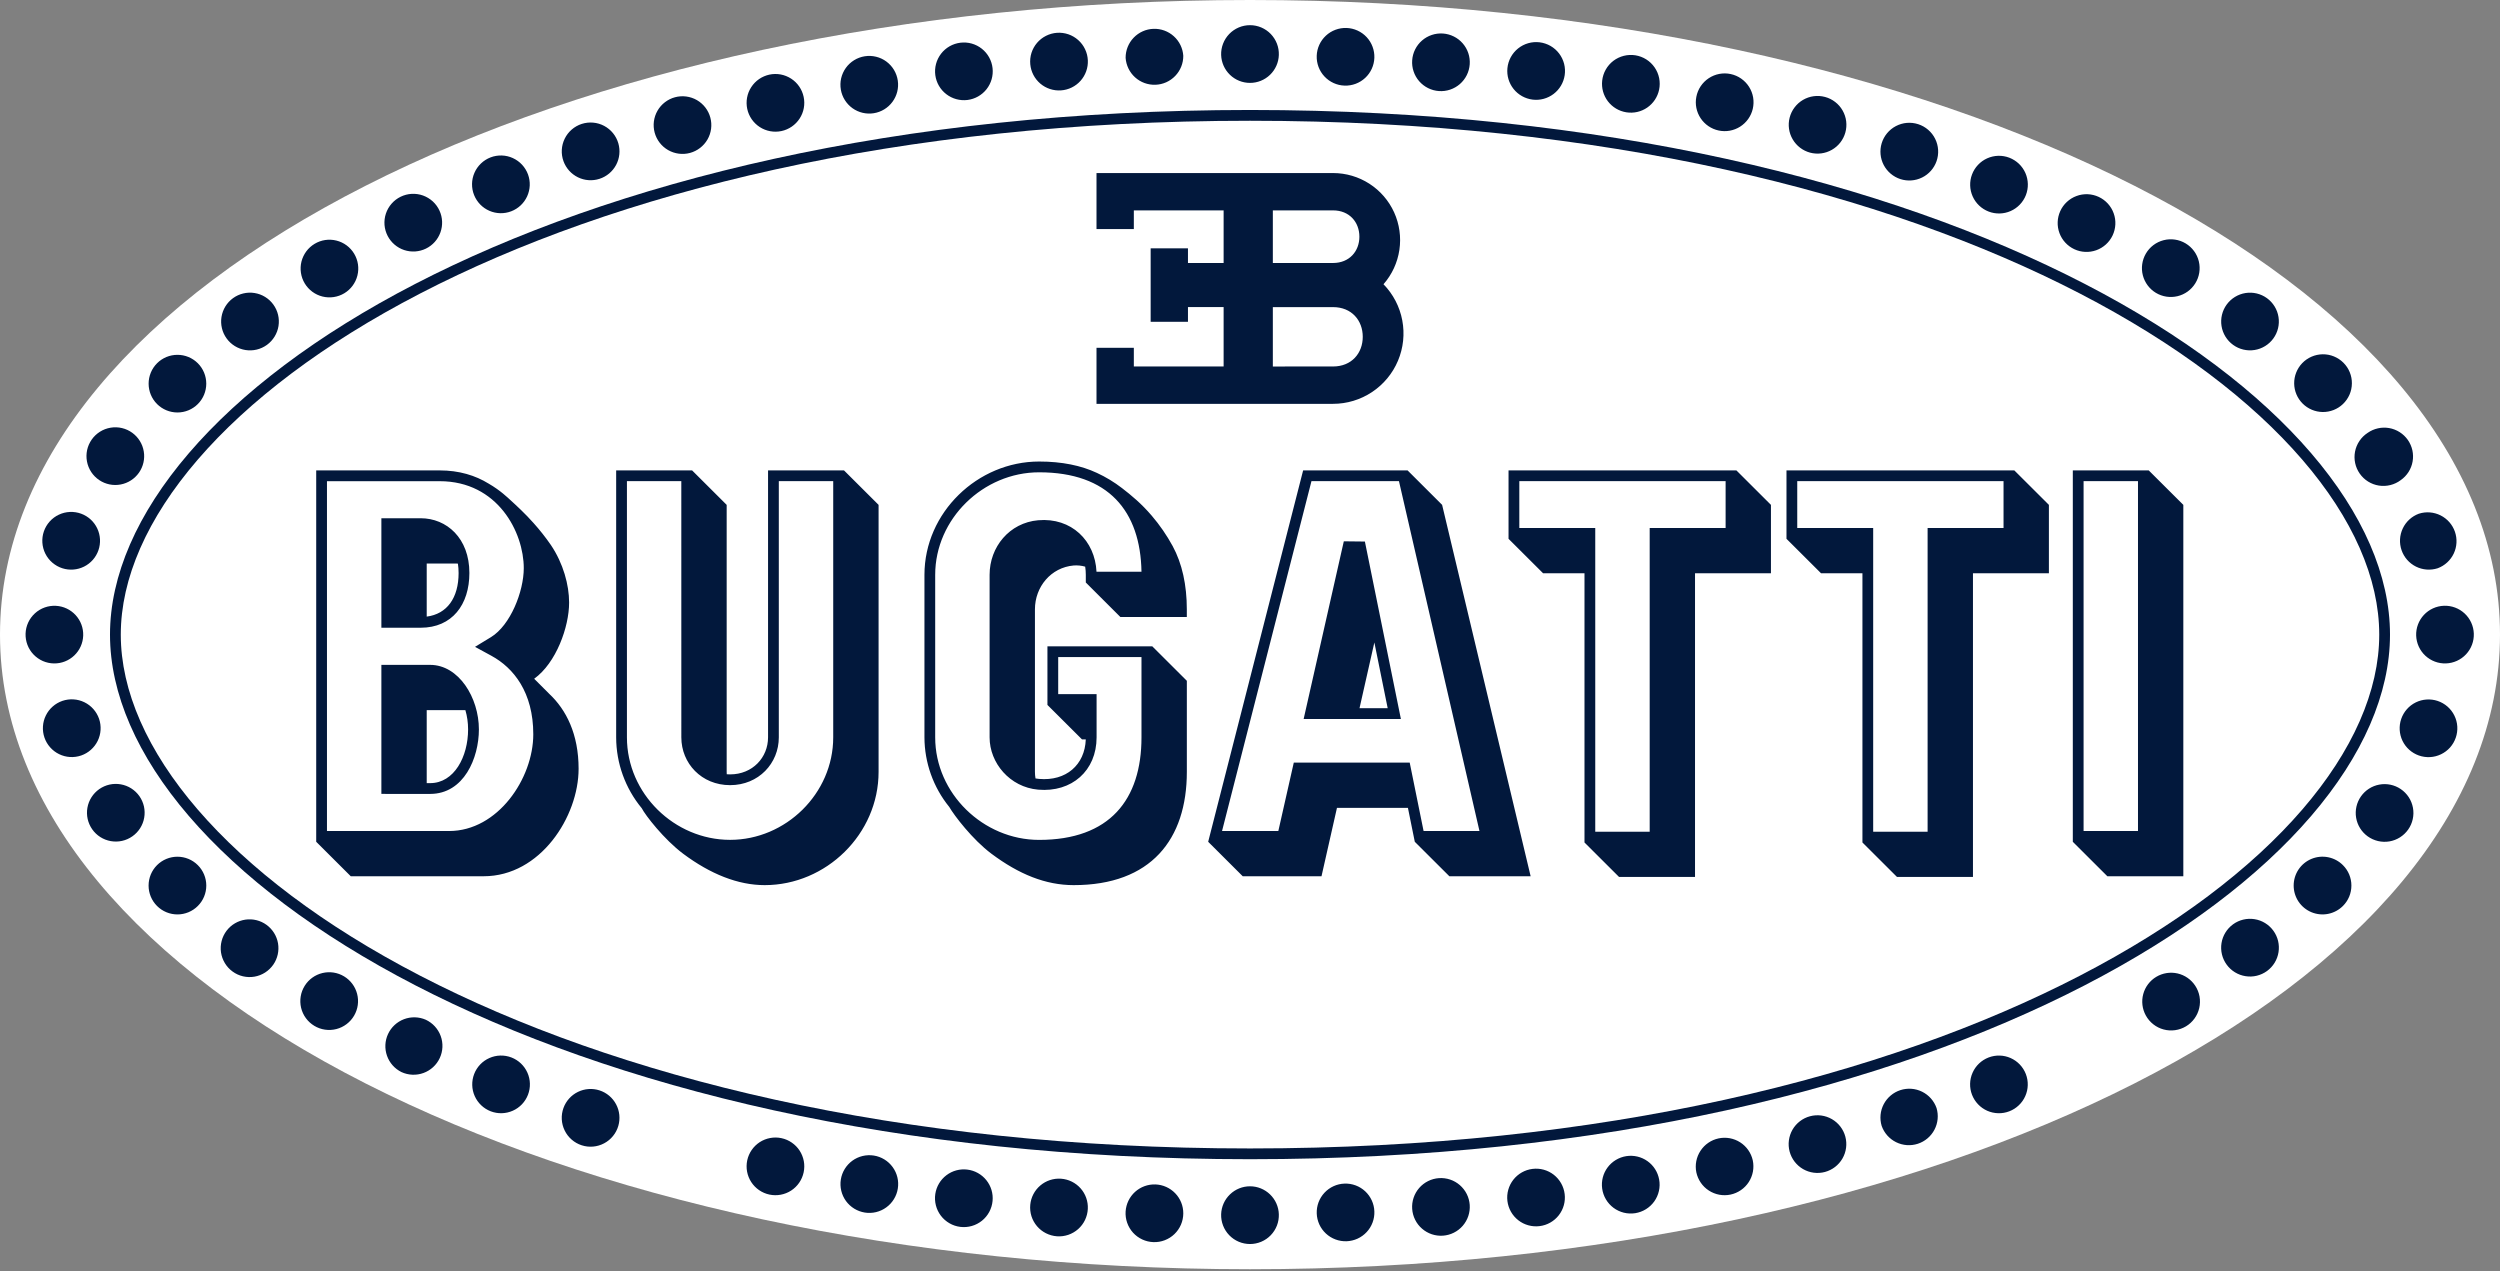 <svg width="118" height="60" viewBox="0 0 118 60" fill="none" xmlns="http://www.w3.org/2000/svg">
<rect x="0" y="0" width="118" height="60" fill="#808080" stroke="none"/>
<g id="Group 373">
<path id="Vector" fill-rule="evenodd" clip-rule="evenodd" d="M0 29.953C0 13.41 26.323 0 59 0C91.677 0 118 13.41 118 29.953C118 46.496 91.677 59.908 59 59.908C26.323 59.908 0 46.496 0 29.953Z" fill="white"/>
<path id="Vector_2" fill-rule="evenodd" clip-rule="evenodd" d="M112.3 29.953C112.3 19.359 92.386 5.7 59.001 5.7C25.615 5.7 5.701 19.359 5.701 29.953C5.701 40.548 25.615 54.207 59.001 54.207C92.386 54.207 112.3 40.548 112.3 29.953ZM112.808 29.953C112.808 41.074 92.331 54.715 59.001 54.715C25.67 54.715 5.192 41.074 5.192 29.953C5.192 18.832 25.67 5.191 59.001 5.191C92.332 5.191 112.808 18.832 112.808 29.953ZM2.549 31.314C2.368 31.312 2.189 31.273 2.023 31.201C1.857 31.128 1.707 31.023 1.582 30.892C1.457 30.761 1.359 30.607 1.295 30.437C1.231 30.268 1.201 30.088 1.207 29.907C1.213 29.726 1.255 29.548 1.331 29.383C1.407 29.219 1.515 29.071 1.649 28.949C1.782 28.827 1.939 28.733 2.11 28.672C2.28 28.611 2.461 28.585 2.642 28.595C2.998 28.614 3.331 28.773 3.571 29.035C3.812 29.298 3.939 29.644 3.927 30C3.915 30.356 3.764 30.693 3.506 30.938C3.248 31.184 2.905 31.319 2.549 31.314ZM2.943 26.822C2.771 26.767 2.611 26.677 2.473 26.559C2.335 26.441 2.222 26.297 2.141 26.135C2.06 25.973 2.012 25.796 2 25.615C1.988 25.434 2.012 25.252 2.071 25.081C2.131 24.909 2.223 24.751 2.344 24.616C2.465 24.481 2.612 24.371 2.776 24.294C2.94 24.216 3.118 24.172 3.299 24.164C3.48 24.156 3.661 24.184 3.832 24.247C4.166 24.37 4.438 24.62 4.59 24.942C4.743 25.264 4.763 25.632 4.647 25.969C4.531 26.306 4.288 26.584 3.969 26.743C3.651 26.902 3.283 26.931 2.943 26.822ZM4.686 22.662C4.535 22.561 4.406 22.431 4.306 22.28C4.207 22.128 4.138 21.959 4.105 21.781C4.071 21.603 4.074 21.42 4.112 21.242C4.15 21.065 4.224 20.898 4.328 20.749C4.431 20.601 4.564 20.475 4.717 20.378C4.871 20.281 5.042 20.216 5.22 20.187C5.399 20.157 5.582 20.163 5.758 20.205C5.935 20.247 6.101 20.324 6.247 20.431C6.534 20.641 6.728 20.956 6.786 21.307C6.845 21.659 6.763 22.019 6.559 22.311C6.354 22.602 6.044 22.803 5.694 22.868C5.344 22.934 4.982 22.86 4.686 22.662ZM7.413 19.071C7.158 18.816 7.015 18.47 7.015 18.109C7.015 17.93 7.05 17.753 7.118 17.588C7.186 17.423 7.287 17.273 7.413 17.146C7.539 17.02 7.689 16.92 7.854 16.851C8.02 16.783 8.196 16.748 8.375 16.748C8.736 16.747 9.082 16.891 9.338 17.146C9.593 17.401 9.736 17.747 9.736 18.108C9.736 18.469 9.593 18.815 9.338 19.07C9.083 19.326 8.737 19.469 8.376 19.469C8.015 19.469 7.669 19.326 7.413 19.071Z" fill="#02183C"/>
<path id="Vector_3" fill-rule="evenodd" clip-rule="evenodd" d="M10.697 15.976C10.592 15.831 10.516 15.667 10.475 15.493C10.433 15.319 10.426 15.139 10.454 14.962C10.482 14.785 10.545 14.616 10.638 14.463C10.732 14.311 10.854 14.178 10.999 14.073C11.144 13.968 11.308 13.892 11.482 13.851C11.656 13.809 11.836 13.802 12.013 13.83C12.19 13.858 12.359 13.92 12.512 14.014C12.664 14.107 12.797 14.23 12.902 14.375C13.114 14.667 13.202 15.032 13.145 15.389C13.088 15.746 12.892 16.065 12.6 16.278C12.308 16.49 11.943 16.578 11.586 16.521C11.229 16.464 10.909 16.268 10.697 15.976ZM14.383 13.376C14.291 13.223 14.23 13.053 14.204 12.877C14.178 12.7 14.186 12.52 14.229 12.346C14.273 12.173 14.35 12.01 14.456 11.866C14.562 11.722 14.696 11.601 14.849 11.509C15.002 11.417 15.172 11.356 15.349 11.329C15.525 11.303 15.706 11.312 15.879 11.355C16.052 11.398 16.216 11.475 16.359 11.581C16.503 11.688 16.624 11.821 16.716 11.974C16.902 12.284 16.958 12.654 16.87 13.004C16.783 13.355 16.56 13.656 16.251 13.842C15.942 14.028 15.571 14.083 15.221 13.996C14.871 13.909 14.569 13.686 14.383 13.376ZM18.298 11.137C18.215 10.976 18.164 10.799 18.149 10.618C18.135 10.437 18.157 10.255 18.214 10.083C18.271 9.91 18.362 9.751 18.482 9.614C18.601 9.477 18.747 9.366 18.91 9.286C19.073 9.207 19.251 9.16 19.432 9.15C19.614 9.141 19.795 9.167 19.966 9.228C20.137 9.29 20.294 9.385 20.428 9.507C20.562 9.63 20.67 9.779 20.745 9.944C20.893 10.267 20.908 10.635 20.788 10.97C20.669 11.304 20.423 11.578 20.104 11.734C19.784 11.89 19.417 11.914 19.079 11.803C18.742 11.691 18.462 11.452 18.298 11.137ZM22.379 9.211C22.311 9.044 22.278 8.864 22.28 8.683C22.282 8.502 22.321 8.324 22.393 8.158C22.465 7.992 22.57 7.842 22.701 7.717C22.831 7.592 22.985 7.494 23.154 7.429C23.323 7.364 23.503 7.334 23.684 7.339C23.865 7.345 24.043 7.386 24.208 7.462C24.372 7.537 24.52 7.644 24.643 7.777C24.766 7.91 24.861 8.066 24.923 8.236C25.045 8.571 25.03 8.941 24.882 9.266C24.734 9.591 24.464 9.845 24.13 9.973C23.797 10.101 23.427 10.093 23.099 9.95C22.771 9.808 22.513 9.542 22.379 9.211ZM26.596 7.607C26.534 7.436 26.507 7.253 26.517 7.071C26.527 6.889 26.573 6.71 26.654 6.546C26.734 6.382 26.846 6.236 26.984 6.116C27.122 5.996 27.282 5.906 27.456 5.849C27.63 5.793 27.813 5.772 27.995 5.788C28.177 5.803 28.354 5.856 28.515 5.941C28.676 6.027 28.819 6.144 28.934 6.285C29.049 6.427 29.135 6.59 29.186 6.766C29.284 7.106 29.247 7.47 29.081 7.783C28.915 8.095 28.635 8.331 28.298 8.44C27.962 8.55 27.596 8.524 27.278 8.368C26.961 8.213 26.716 7.94 26.596 7.607ZM30.899 6.257C30.853 6.084 30.841 5.904 30.864 5.727C30.888 5.55 30.945 5.379 31.035 5.224C31.124 5.069 31.243 4.934 31.385 4.825C31.527 4.716 31.688 4.636 31.861 4.59C32.034 4.543 32.214 4.532 32.391 4.555C32.568 4.578 32.739 4.636 32.894 4.725C33.049 4.815 33.184 4.934 33.293 5.075C33.402 5.217 33.482 5.379 33.528 5.551C33.622 5.9 33.573 6.272 33.393 6.584C33.212 6.897 32.915 7.125 32.566 7.219C32.218 7.312 31.846 7.263 31.534 7.083C31.221 6.903 30.993 6.606 30.899 6.257ZM35.269 5.138C35.232 4.963 35.229 4.782 35.262 4.606C35.294 4.431 35.361 4.263 35.459 4.113C35.556 3.963 35.682 3.834 35.829 3.732C35.977 3.631 36.142 3.56 36.317 3.522C36.492 3.485 36.673 3.483 36.849 3.515C37.024 3.548 37.192 3.615 37.342 3.712C37.492 3.809 37.621 3.935 37.723 4.083C37.824 4.23 37.895 4.396 37.932 4.571C38.008 4.924 37.94 5.292 37.743 5.595C37.546 5.898 37.237 6.111 36.884 6.186C36.531 6.261 36.163 6.193 35.859 5.996C35.557 5.8 35.344 5.491 35.269 5.138ZM39.688 4.232C39.657 4.054 39.662 3.872 39.702 3.696C39.743 3.521 39.817 3.355 39.922 3.208C40.027 3.061 40.16 2.937 40.314 2.842C40.467 2.747 40.638 2.684 40.816 2.656C40.994 2.628 41.176 2.635 41.351 2.678C41.526 2.72 41.691 2.797 41.836 2.904C41.981 3.011 42.104 3.146 42.197 3.301C42.289 3.455 42.35 3.627 42.376 3.805C42.427 4.159 42.337 4.519 42.124 4.807C41.912 5.095 41.595 5.288 41.242 5.344C40.889 5.4 40.528 5.315 40.237 5.107C39.946 4.898 39.749 4.584 39.688 4.232ZM44.147 3.55C44.123 3.371 44.134 3.19 44.181 3.016C44.227 2.842 44.308 2.679 44.418 2.536C44.528 2.393 44.665 2.274 44.822 2.184C44.978 2.095 45.151 2.038 45.33 2.016C45.509 1.994 45.69 2.007 45.864 2.056C46.037 2.105 46.199 2.187 46.341 2.299C46.482 2.411 46.6 2.549 46.687 2.707C46.774 2.865 46.83 3.038 46.849 3.217C46.889 3.573 46.786 3.93 46.564 4.212C46.342 4.493 46.018 4.675 45.663 4.719C45.307 4.762 44.949 4.664 44.665 4.445C44.381 4.227 44.195 3.905 44.147 3.55ZM48.629 3.035C48.612 2.854 48.631 2.672 48.685 2.498C48.74 2.325 48.829 2.164 48.946 2.026C49.064 1.887 49.208 1.774 49.37 1.692C49.532 1.61 49.709 1.561 49.891 1.548C50.072 1.536 50.254 1.56 50.426 1.618C50.598 1.677 50.756 1.77 50.892 1.891C51.028 2.012 51.138 2.159 51.215 2.323C51.294 2.487 51.338 2.665 51.346 2.847C51.362 3.202 51.238 3.549 51.002 3.814C50.765 4.08 50.434 4.242 50.079 4.266C49.725 4.291 49.374 4.176 49.103 3.946C48.832 3.716 48.662 3.389 48.629 3.035ZM53.129 2.729C53.128 2.375 53.264 2.034 53.509 1.779C53.755 1.523 54.09 1.373 54.444 1.361C54.798 1.349 55.143 1.474 55.405 1.712C55.668 1.949 55.828 2.28 55.851 2.633C55.853 2.987 55.717 3.328 55.471 3.583C55.226 3.839 54.891 3.989 54.537 4.001C54.183 4.013 53.838 3.888 53.575 3.65C53.313 3.413 53.153 3.082 53.129 2.729ZM57.638 2.596C57.632 2.413 57.663 2.231 57.729 2.061C57.795 1.89 57.894 1.735 58.021 1.603C58.148 1.472 58.3 1.368 58.468 1.296C58.636 1.225 58.817 1.188 59 1.188C59.183 1.188 59.363 1.225 59.532 1.296C59.7 1.368 59.852 1.472 59.979 1.603C60.106 1.735 60.205 1.89 60.271 2.061C60.337 2.231 60.367 2.413 60.361 2.596C60.35 2.949 60.201 3.284 59.947 3.53C59.693 3.776 59.353 3.913 59 3.913C58.646 3.913 58.307 3.776 58.053 3.53C57.798 3.284 57.65 2.949 57.638 2.596ZM115.356 28.592C115.717 28.58 116.068 28.711 116.332 28.957C116.596 29.203 116.751 29.545 116.764 29.905C116.777 30.266 116.645 30.617 116.399 30.881C116.153 31.145 115.812 31.301 115.451 31.313C115.272 31.32 115.094 31.291 114.927 31.228C114.759 31.165 114.606 31.07 114.475 30.948C114.211 30.702 114.056 30.361 114.043 30C114.03 29.64 114.162 29.288 114.408 29.024C114.654 28.76 114.995 28.605 115.356 28.592ZM114.17 24.247C114.509 24.138 114.877 24.167 115.195 24.326C115.514 24.486 115.757 24.763 115.873 25.1C115.989 25.437 115.969 25.806 115.817 26.127C115.664 26.449 115.392 26.699 115.058 26.822C114.719 26.931 114.35 26.902 114.032 26.743C113.713 26.584 113.47 26.306 113.354 25.969C113.238 25.632 113.258 25.264 113.411 24.942C113.563 24.62 113.836 24.37 114.17 24.247ZM111.754 20.431C111.9 20.328 112.065 20.256 112.24 20.217C112.414 20.178 112.595 20.174 112.771 20.205C112.947 20.236 113.115 20.302 113.266 20.398C113.417 20.494 113.547 20.619 113.65 20.765C113.752 20.912 113.825 21.077 113.864 21.252C113.902 21.426 113.906 21.607 113.875 21.783C113.844 21.959 113.779 22.127 113.683 22.278C113.587 22.428 113.462 22.559 113.315 22.662C113.169 22.771 113.003 22.851 112.825 22.895C112.648 22.939 112.463 22.948 112.282 22.919C112.102 22.89 111.929 22.826 111.774 22.729C111.619 22.632 111.485 22.505 111.38 22.355C111.275 22.205 111.201 22.036 111.163 21.857C111.125 21.678 111.123 21.493 111.158 21.314C111.193 21.134 111.264 20.963 111.366 20.812C111.468 20.66 111.6 20.531 111.754 20.431ZM108.661 17.145C108.786 17.014 108.936 16.908 109.103 16.836C109.27 16.763 109.449 16.725 109.631 16.722C109.812 16.72 109.993 16.754 110.161 16.823C110.329 16.892 110.482 16.993 110.611 17.122C110.739 17.25 110.841 17.403 110.909 17.571C110.978 17.74 111.012 17.92 111.009 18.102C111.007 18.283 110.969 18.463 110.896 18.629C110.823 18.796 110.718 18.946 110.586 19.072C110.329 19.317 109.986 19.451 109.63 19.447C109.275 19.442 108.935 19.299 108.684 19.048C108.432 18.796 108.289 18.457 108.285 18.101C108.281 17.746 108.416 17.403 108.661 17.145ZM105.099 14.376C105.312 14.084 105.631 13.888 105.988 13.831C106.344 13.775 106.709 13.862 107.001 14.074C107.293 14.287 107.489 14.606 107.545 14.963C107.602 15.319 107.514 15.684 107.302 15.976C107.197 16.12 107.064 16.243 106.912 16.336C106.76 16.43 106.59 16.492 106.414 16.52C106.237 16.548 106.057 16.541 105.883 16.499C105.709 16.458 105.545 16.382 105.401 16.277C105.256 16.172 105.134 16.039 105.04 15.887C104.947 15.735 104.884 15.565 104.856 15.389C104.828 15.212 104.835 15.032 104.877 14.858C104.919 14.684 104.994 14.52 105.099 14.376ZM101.283 11.973C101.373 11.817 101.494 11.68 101.638 11.571C101.782 11.462 101.946 11.383 102.121 11.338C102.296 11.292 102.478 11.283 102.657 11.309C102.836 11.335 103.008 11.396 103.162 11.489C103.317 11.582 103.452 11.705 103.559 11.851C103.666 11.996 103.743 12.162 103.785 12.338C103.827 12.513 103.834 12.696 103.805 12.874C103.776 13.052 103.712 13.223 103.616 13.376C103.427 13.68 103.127 13.896 102.779 13.98C102.432 14.063 102.066 14.007 101.759 13.823C101.453 13.639 101.232 13.342 101.142 12.996C101.053 12.65 101.104 12.283 101.283 11.973ZM97.244 9.965C97.318 9.801 97.424 9.653 97.556 9.531C97.688 9.408 97.843 9.313 98.012 9.251C98.181 9.188 98.36 9.16 98.54 9.167C98.72 9.175 98.897 9.218 99.06 9.294C99.223 9.37 99.369 9.478 99.491 9.611C99.612 9.744 99.706 9.899 99.766 10.069C99.827 10.238 99.854 10.418 99.844 10.598C99.835 10.778 99.79 10.954 99.713 11.116C99.558 11.44 99.281 11.69 98.943 11.811C98.605 11.932 98.233 11.915 97.908 11.763C97.583 11.611 97.33 11.337 97.206 11.001C97.082 10.664 97.095 10.291 97.244 9.965ZM93.079 8.236C93.142 8.068 93.238 7.914 93.361 7.783C93.484 7.652 93.631 7.547 93.795 7.473C93.959 7.4 94.136 7.359 94.315 7.354C94.495 7.349 94.674 7.38 94.841 7.444C95.009 7.509 95.162 7.606 95.292 7.729C95.422 7.853 95.526 8.002 95.599 8.166C95.671 8.33 95.71 8.507 95.714 8.687C95.718 8.866 95.686 9.045 95.621 9.212C95.49 9.547 95.231 9.816 94.902 9.961C94.573 10.106 94.2 10.115 93.865 9.986C93.529 9.857 93.258 9.601 93.111 9.273C92.964 8.945 92.952 8.572 93.079 8.236ZM88.814 6.766C88.866 6.593 88.953 6.431 89.068 6.291C89.184 6.151 89.326 6.035 89.487 5.951C89.648 5.867 89.824 5.815 90.004 5.8C90.185 5.785 90.368 5.806 90.54 5.862C90.713 5.918 90.873 6.008 91.01 6.127C91.147 6.245 91.26 6.39 91.34 6.553C91.421 6.716 91.468 6.893 91.479 7.074C91.49 7.255 91.465 7.437 91.405 7.608C91.287 7.944 91.043 8.221 90.724 8.378C90.405 8.536 90.037 8.563 89.698 8.453C89.36 8.343 89.078 8.105 88.912 7.79C88.747 7.475 88.712 7.107 88.814 6.766ZM84.471 5.552C84.516 5.378 84.594 5.214 84.703 5.071C84.811 4.927 84.947 4.806 85.102 4.715C85.258 4.624 85.429 4.565 85.608 4.541C85.786 4.517 85.967 4.529 86.141 4.576C86.315 4.622 86.478 4.703 86.62 4.813C86.763 4.922 86.882 5.059 86.971 5.216C87.06 5.372 87.118 5.545 87.14 5.723C87.162 5.902 87.148 6.083 87.1 6.256C87.004 6.601 86.775 6.895 86.463 7.072C86.152 7.25 85.783 7.297 85.437 7.205C85.091 7.112 84.795 6.886 84.615 6.577C84.433 6.268 84.382 5.899 84.471 5.552ZM80.067 4.571C80.101 4.393 80.17 4.223 80.271 4.072C80.371 3.922 80.501 3.792 80.652 3.692C80.803 3.592 80.972 3.523 81.15 3.489C81.328 3.455 81.511 3.457 81.688 3.495C81.866 3.533 82.034 3.606 82.182 3.709C82.331 3.813 82.458 3.945 82.555 4.098C82.652 4.251 82.718 4.422 82.748 4.6C82.778 4.779 82.772 4.962 82.731 5.138C82.65 5.485 82.435 5.787 82.134 5.978C81.833 6.169 81.469 6.234 81.121 6.16C80.772 6.086 80.466 5.877 80.269 5.58C80.072 5.283 79.999 4.921 80.067 4.571ZM75.623 3.806C75.643 3.623 75.7 3.446 75.791 3.285C75.881 3.125 76.004 2.984 76.15 2.872C76.297 2.761 76.465 2.68 76.644 2.635C76.822 2.59 77.008 2.581 77.19 2.61C77.373 2.639 77.547 2.705 77.703 2.803C77.859 2.901 77.993 3.03 78.098 3.182C78.203 3.334 78.275 3.505 78.312 3.686C78.348 3.867 78.348 4.053 78.31 4.233C78.239 4.576 78.038 4.878 77.75 5.077C77.462 5.276 77.109 5.356 76.763 5.301C76.417 5.246 76.106 5.06 75.893 4.782C75.681 4.504 75.584 4.154 75.623 3.806ZM71.15 3.219C71.167 3.038 71.221 2.862 71.307 2.702C71.394 2.542 71.511 2.401 71.653 2.287C71.795 2.173 71.958 2.089 72.133 2.039C72.308 1.989 72.492 1.975 72.672 1.997C72.853 2.02 73.027 2.078 73.185 2.168C73.342 2.259 73.48 2.38 73.59 2.525C73.701 2.67 73.78 2.836 73.826 3.012C73.871 3.188 73.88 3.372 73.853 3.551C73.8 3.903 73.613 4.219 73.33 4.434C73.047 4.649 72.692 4.745 72.339 4.702C71.987 4.658 71.665 4.479 71.443 4.202C71.221 3.925 71.115 3.572 71.15 3.219ZM66.655 2.845C66.667 2.667 66.714 2.493 66.794 2.333C66.874 2.173 66.984 2.03 67.119 1.913C67.254 1.795 67.411 1.706 67.581 1.649C67.75 1.592 67.929 1.57 68.108 1.582C68.286 1.595 68.46 1.642 68.62 1.722C68.78 1.801 68.923 1.912 69.04 2.047C69.158 2.182 69.247 2.339 69.304 2.508C69.361 2.678 69.383 2.857 69.371 3.035C69.358 3.214 69.311 3.388 69.231 3.548C69.151 3.708 69.041 3.85 68.906 3.968C68.771 4.085 68.614 4.174 68.445 4.231C68.275 4.288 68.096 4.311 67.918 4.298C67.739 4.286 67.565 4.238 67.405 4.158C67.245 4.079 67.103 3.968 66.985 3.833C66.868 3.698 66.778 3.542 66.722 3.372C66.665 3.203 66.642 3.024 66.655 2.845ZM62.149 2.633C62.161 2.272 62.317 1.931 62.581 1.685C62.712 1.563 62.865 1.468 63.032 1.406C63.2 1.343 63.378 1.314 63.557 1.32C63.735 1.326 63.911 1.368 64.074 1.442C64.236 1.516 64.383 1.621 64.505 1.752C64.627 1.883 64.722 2.036 64.784 2.204C64.847 2.371 64.876 2.549 64.87 2.728C64.857 3.089 64.702 3.43 64.438 3.676C64.174 3.922 63.822 4.054 63.462 4.041C63.101 4.029 62.76 3.873 62.514 3.609C62.267 3.345 62.136 2.994 62.149 2.633ZM115.057 33.084C115.228 33.141 115.385 33.232 115.521 33.35C115.656 33.468 115.767 33.612 115.846 33.773C115.926 33.935 115.973 34.11 115.984 34.29C115.995 34.469 115.971 34.649 115.912 34.819C115.854 34.989 115.762 35.146 115.643 35.281C115.523 35.415 115.378 35.524 115.216 35.602C115.054 35.68 114.878 35.726 114.698 35.735C114.519 35.745 114.339 35.719 114.17 35.659C113.831 35.539 113.554 35.29 113.398 34.967C113.243 34.643 113.221 34.271 113.338 33.932C113.455 33.593 113.701 33.313 114.023 33.154C114.345 32.996 114.717 32.971 115.057 33.084ZM113.315 37.244C113.465 37.346 113.593 37.476 113.692 37.627C113.791 37.778 113.858 37.947 113.891 38.125C113.924 38.303 113.921 38.485 113.882 38.662C113.844 38.838 113.771 39.005 113.667 39.153C113.563 39.301 113.431 39.427 113.279 39.523C113.126 39.62 112.955 39.685 112.777 39.715C112.599 39.744 112.417 39.739 112.241 39.697C112.065 39.656 111.899 39.58 111.753 39.474C111.463 39.264 111.268 38.949 111.209 38.597C111.15 38.244 111.232 37.883 111.437 37.59C111.642 37.298 111.954 37.097 112.305 37.033C112.657 36.968 113.02 37.044 113.315 37.244ZM110.587 40.836C110.714 40.962 110.814 41.112 110.883 41.277C110.951 41.442 110.986 41.619 110.986 41.798C110.986 41.977 110.951 42.154 110.883 42.319C110.814 42.484 110.714 42.634 110.587 42.761C110.397 42.951 110.154 43.081 109.89 43.134C109.625 43.187 109.351 43.16 109.102 43.057C108.853 42.954 108.64 42.779 108.49 42.555C108.341 42.331 108.261 42.068 108.261 41.798C108.261 41.529 108.341 41.265 108.49 41.041C108.64 40.817 108.853 40.642 109.102 40.539C109.351 40.436 109.625 40.409 109.89 40.462C110.154 40.515 110.397 40.645 110.587 40.836ZM107.303 43.93C107.409 44.075 107.484 44.239 107.526 44.413C107.567 44.587 107.574 44.767 107.546 44.944C107.518 45.121 107.456 45.29 107.362 45.443C107.268 45.595 107.146 45.728 107.001 45.833C106.856 45.938 106.692 46.013 106.518 46.055C106.344 46.097 106.163 46.104 105.987 46.075C105.81 46.047 105.641 45.985 105.488 45.891C105.336 45.798 105.203 45.675 105.098 45.53C104.886 45.238 104.798 44.873 104.855 44.516C104.912 44.159 105.108 43.84 105.401 43.627C105.693 43.415 106.058 43.328 106.415 43.385C106.772 43.441 107.091 43.638 107.303 43.93ZM103.617 46.53C103.717 46.684 103.786 46.856 103.818 47.036C103.85 47.216 103.845 47.401 103.804 47.58C103.763 47.759 103.687 47.927 103.579 48.075C103.471 48.224 103.335 48.349 103.178 48.443C103.021 48.537 102.846 48.599 102.665 48.624C102.483 48.65 102.298 48.638 102.121 48.59C101.945 48.543 101.779 48.46 101.635 48.346C101.491 48.233 101.371 48.092 101.283 47.931C101.113 47.623 101.069 47.26 101.161 46.92C101.253 46.58 101.473 46.288 101.775 46.107C102.077 45.926 102.438 45.868 102.782 45.947C103.125 46.026 103.424 46.235 103.617 46.53ZM95.62 50.695C95.684 50.862 95.715 51.04 95.71 51.218C95.706 51.397 95.666 51.573 95.593 51.736C95.521 51.9 95.417 52.047 95.287 52.17C95.158 52.294 95.005 52.39 94.838 52.454C94.671 52.518 94.494 52.549 94.315 52.544C94.136 52.54 93.96 52.5 93.797 52.428C93.634 52.355 93.486 52.251 93.363 52.121C93.24 51.992 93.144 51.839 93.079 51.672C92.95 51.335 92.959 50.961 93.106 50.631C93.252 50.301 93.524 50.043 93.861 49.913C94.198 49.784 94.573 49.793 94.902 49.94C95.232 50.087 95.49 50.358 95.62 50.695ZM91.405 52.299C91.507 52.64 91.472 53.007 91.306 53.322C91.141 53.638 90.859 53.876 90.521 53.986C90.182 54.096 89.814 54.069 89.495 53.911C89.176 53.753 88.932 53.477 88.814 53.141C88.712 52.8 88.747 52.432 88.912 52.117C89.078 51.802 89.36 51.564 89.698 51.454C90.037 51.344 90.405 51.371 90.724 51.529C91.043 51.687 91.287 51.963 91.405 52.299ZM87.1 53.65C87.193 53.998 87.144 54.37 86.964 54.682C86.783 54.995 86.486 55.223 86.137 55.317C85.789 55.41 85.417 55.361 85.105 55.181C84.792 55 84.564 54.703 84.47 54.354C84.424 54.182 84.412 54.002 84.436 53.824C84.459 53.647 84.517 53.476 84.606 53.321C84.695 53.166 84.814 53.031 84.956 52.922C85.098 52.813 85.26 52.733 85.433 52.687C85.605 52.641 85.785 52.629 85.963 52.652C86.14 52.676 86.311 52.734 86.466 52.823C86.62 52.912 86.756 53.031 86.865 53.173C86.974 53.315 87.054 53.477 87.1 53.65ZM82.731 54.769C82.768 54.944 82.77 55.124 82.738 55.3C82.705 55.476 82.638 55.644 82.541 55.794C82.444 55.944 82.318 56.073 82.17 56.174C82.023 56.275 81.857 56.347 81.682 56.384C81.507 56.421 81.327 56.423 81.151 56.391C80.975 56.358 80.808 56.291 80.658 56.194C80.508 56.097 80.378 55.971 80.277 55.823C80.176 55.676 80.105 55.51 80.067 55.335C79.996 54.983 80.066 54.618 80.263 54.318C80.46 54.017 80.767 53.807 81.118 53.732C81.47 53.658 81.836 53.725 82.138 53.919C82.44 54.113 82.653 54.419 82.731 54.769ZM78.312 55.675C78.345 55.853 78.341 56.036 78.301 56.213C78.262 56.39 78.187 56.558 78.082 56.706C77.977 56.853 77.843 56.979 77.689 57.074C77.535 57.17 77.363 57.233 77.184 57.262C77.005 57.29 76.822 57.282 76.645 57.239C76.469 57.195 76.304 57.117 76.158 57.009C76.013 56.901 75.89 56.764 75.798 56.608C75.706 56.452 75.646 56.279 75.622 56.099C75.574 55.746 75.666 55.388 75.879 55.102C76.092 54.817 76.408 54.626 76.76 54.57C77.112 54.515 77.471 54.599 77.761 54.806C78.052 55.012 78.249 55.324 78.312 55.675ZM73.852 56.356C73.874 56.533 73.861 56.713 73.813 56.886C73.766 57.058 73.684 57.219 73.575 57.36C73.465 57.501 73.328 57.619 73.172 57.707C73.017 57.795 72.846 57.852 72.668 57.873C72.491 57.895 72.311 57.882 72.138 57.834C71.966 57.787 71.805 57.706 71.664 57.596C71.523 57.486 71.405 57.349 71.317 57.194C71.229 57.038 71.172 56.867 71.15 56.689C71.106 56.331 71.206 55.97 71.428 55.685C71.65 55.401 71.976 55.216 72.335 55.172C72.693 55.127 73.054 55.227 73.339 55.449C73.623 55.672 73.808 55.998 73.852 56.356ZM69.371 56.87C69.383 57.049 69.36 57.228 69.304 57.397C69.247 57.567 69.157 57.724 69.04 57.859C68.923 57.994 68.78 58.104 68.62 58.184C68.46 58.264 68.286 58.311 68.108 58.324C67.93 58.336 67.751 58.314 67.581 58.257C67.412 58.2 67.255 58.111 67.12 57.993C66.985 57.876 66.874 57.734 66.795 57.574C66.715 57.414 66.667 57.24 66.655 57.061C66.642 56.883 66.665 56.704 66.722 56.534C66.778 56.365 66.868 56.208 66.985 56.073C67.102 55.938 67.245 55.828 67.405 55.748C67.565 55.668 67.739 55.62 67.917 55.608C68.096 55.596 68.275 55.618 68.444 55.675C68.614 55.731 68.77 55.821 68.905 55.938C69.04 56.056 69.151 56.198 69.231 56.358C69.311 56.518 69.358 56.692 69.371 56.87ZM64.87 57.178C64.877 57.357 64.848 57.535 64.785 57.703C64.723 57.87 64.628 58.024 64.506 58.154C64.384 58.285 64.237 58.391 64.075 58.465C63.912 58.539 63.736 58.58 63.558 58.587C63.379 58.593 63.201 58.564 63.034 58.501C62.866 58.439 62.713 58.344 62.582 58.222C62.451 58.1 62.346 57.954 62.271 57.791C62.197 57.628 62.156 57.453 62.15 57.274C62.137 56.913 62.268 56.562 62.514 56.298C62.76 56.034 63.101 55.878 63.462 55.866C63.823 55.853 64.174 55.984 64.438 56.23C64.702 56.477 64.858 56.818 64.87 57.178ZM60.361 57.311C60.367 57.493 60.337 57.675 60.271 57.846C60.205 58.016 60.106 58.172 59.979 58.303C59.852 58.434 59.7 58.539 59.532 58.61C59.363 58.681 59.183 58.718 59 58.718C58.817 58.718 58.636 58.681 58.468 58.61C58.3 58.539 58.148 58.434 58.021 58.303C57.894 58.172 57.795 58.016 57.729 57.846C57.663 57.675 57.632 57.493 57.638 57.311C57.65 56.958 57.798 56.623 58.053 56.377C58.307 56.131 58.646 55.993 59 55.993C59.353 55.993 59.693 56.131 59.947 56.377C60.201 56.623 60.35 56.958 60.361 57.311ZM55.851 57.273C55.85 57.456 55.813 57.636 55.741 57.804C55.669 57.971 55.564 58.123 55.433 58.249C55.301 58.376 55.146 58.474 54.975 58.539C54.805 58.605 54.623 58.635 54.441 58.628C54.259 58.622 54.08 58.579 53.914 58.502C53.749 58.425 53.6 58.316 53.478 58.181C53.356 58.045 53.262 57.887 53.202 57.714C53.142 57.542 53.117 57.36 53.129 57.178C53.153 56.824 53.313 56.494 53.575 56.256C53.838 56.019 54.183 55.893 54.537 55.905C54.891 55.918 55.226 56.068 55.471 56.323C55.717 56.578 55.853 56.919 55.851 57.273ZM51.345 57.06C51.336 57.242 51.291 57.419 51.213 57.583C51.135 57.746 51.024 57.893 50.889 58.013C50.753 58.133 50.595 58.225 50.423 58.284C50.251 58.342 50.07 58.366 49.889 58.353C49.708 58.34 49.531 58.291 49.369 58.209C49.208 58.128 49.064 58.014 48.946 57.876C48.829 57.738 48.74 57.578 48.685 57.405C48.631 57.232 48.611 57.05 48.628 56.869C48.66 56.514 48.831 56.187 49.102 55.956C49.374 55.725 49.725 55.61 50.08 55.635C50.436 55.66 50.767 55.823 51.004 56.09C51.24 56.356 51.363 56.705 51.345 57.06ZM46.849 56.688C46.832 56.869 46.778 57.045 46.692 57.205C46.605 57.365 46.488 57.506 46.346 57.62C46.204 57.733 46.041 57.818 45.866 57.867C45.691 57.917 45.508 57.931 45.327 57.909C45.146 57.887 44.972 57.829 44.815 57.738C44.657 57.647 44.519 57.526 44.409 57.381C44.299 57.236 44.219 57.071 44.174 56.895C44.129 56.718 44.119 56.535 44.146 56.355C44.199 56.004 44.386 55.687 44.669 55.472C44.952 55.257 45.307 55.161 45.66 55.205C46.012 55.248 46.334 55.428 46.556 55.705C46.778 55.982 46.884 56.334 46.849 56.688ZM42.377 56.101C42.349 56.278 42.287 56.447 42.193 56.599C42.1 56.752 41.977 56.885 41.832 56.989C41.688 57.095 41.524 57.17 41.35 57.212C41.176 57.254 40.995 57.261 40.819 57.233C40.642 57.204 40.473 57.142 40.32 57.048C40.168 56.955 40.035 56.832 39.93 56.688C39.825 56.543 39.75 56.379 39.708 56.205C39.666 56.031 39.659 55.85 39.687 55.674C39.744 55.317 39.94 54.998 40.232 54.785C40.525 54.573 40.889 54.486 41.246 54.542C41.603 54.599 41.922 54.795 42.134 55.087C42.347 55.38 42.434 55.744 42.377 56.101ZM37.932 55.336C37.857 55.689 37.645 55.998 37.342 56.195C37.039 56.391 36.67 56.459 36.317 56.384C35.964 56.309 35.655 56.096 35.459 55.794C35.262 55.491 35.194 55.122 35.269 54.769C35.306 54.594 35.378 54.428 35.479 54.281C35.58 54.133 35.71 54.008 35.859 53.91C36.01 53.813 36.177 53.746 36.353 53.714C36.529 53.681 36.709 53.683 36.884 53.721C37.059 53.758 37.225 53.829 37.372 53.931C37.52 54.032 37.646 54.161 37.743 54.311C37.84 54.461 37.907 54.629 37.94 54.805C37.972 54.98 37.97 55.161 37.932 55.336ZM29.185 53.141C29.134 53.316 29.049 53.48 28.933 53.621C28.818 53.763 28.676 53.88 28.514 53.965C28.353 54.051 28.176 54.103 27.994 54.119C27.812 54.135 27.629 54.114 27.455 54.057C27.282 54.001 27.121 53.91 26.983 53.79C26.845 53.671 26.733 53.524 26.653 53.36C26.573 53.196 26.526 53.018 26.516 52.836C26.506 52.653 26.533 52.471 26.595 52.299C26.715 51.966 26.96 51.693 27.278 51.538C27.595 51.383 27.961 51.357 28.297 51.466C28.634 51.575 28.915 51.811 29.08 52.124C29.246 52.436 29.283 52.801 29.185 53.141ZM24.921 51.671C24.792 52.008 24.534 52.28 24.204 52.426C23.874 52.573 23.5 52.583 23.163 52.454C22.826 52.324 22.554 52.066 22.407 51.736C22.26 51.407 22.251 51.032 22.38 50.695C22.444 50.528 22.54 50.376 22.663 50.246C22.786 50.116 22.934 50.012 23.097 49.94C23.26 49.867 23.436 49.827 23.615 49.822C23.794 49.818 23.972 49.848 24.139 49.912C24.305 49.976 24.458 50.073 24.588 50.196C24.717 50.319 24.821 50.466 24.894 50.63C24.967 50.793 25.007 50.969 25.011 51.148C25.016 51.326 24.985 51.504 24.921 51.671ZM20.756 49.941C20.604 50.268 20.327 50.522 19.988 50.645C19.649 50.769 19.274 50.753 18.947 50.601C18.628 50.443 18.384 50.167 18.266 49.831C18.148 49.495 18.166 49.127 18.316 48.805C18.466 48.482 18.737 48.231 19.07 48.105C19.402 47.98 19.771 47.989 20.097 48.132C20.424 48.285 20.678 48.561 20.801 48.9C20.925 49.239 20.909 49.614 20.756 49.941ZM16.717 47.933C16.627 48.09 16.506 48.227 16.362 48.336C16.218 48.446 16.053 48.526 15.878 48.571C15.703 48.616 15.52 48.626 15.341 48.6C15.162 48.574 14.99 48.513 14.835 48.419C14.68 48.326 14.545 48.203 14.438 48.057C14.331 47.911 14.254 47.745 14.212 47.569C14.17 47.393 14.164 47.21 14.193 47.032C14.222 46.853 14.287 46.682 14.383 46.529C14.572 46.226 14.873 46.01 15.22 45.927C15.568 45.844 15.934 45.9 16.239 46.084C16.546 46.269 16.767 46.565 16.856 46.911C16.946 47.257 16.896 47.624 16.717 47.933ZM12.9 45.531C12.796 45.68 12.664 45.807 12.511 45.905C12.358 46.002 12.187 46.068 12.008 46.099C11.829 46.129 11.646 46.123 11.469 46.082C11.292 46.041 11.125 45.964 10.979 45.857C10.832 45.751 10.708 45.616 10.614 45.46C10.52 45.305 10.458 45.132 10.431 44.953C10.405 44.773 10.415 44.59 10.461 44.414C10.506 44.238 10.586 44.074 10.696 43.929C10.912 43.646 11.23 43.459 11.582 43.407C11.934 43.356 12.293 43.444 12.581 43.654C12.868 43.863 13.063 44.176 13.123 44.527C13.182 44.878 13.102 45.238 12.9 45.531ZM9.338 42.761C9.212 42.888 9.062 42.988 8.897 43.057C8.732 43.125 8.555 43.161 8.376 43.161C8.014 43.161 7.668 43.018 7.412 42.762C7.157 42.507 7.013 42.161 7.013 41.8C7.013 41.438 7.156 41.092 7.411 40.836C7.667 40.581 8.013 40.437 8.374 40.437C8.735 40.437 9.082 40.58 9.337 40.835C9.593 41.09 9.737 41.437 9.737 41.798C9.737 42.159 9.594 42.506 9.338 42.761ZM6.247 39.475C5.952 39.683 5.586 39.764 5.23 39.701C4.875 39.639 4.559 39.438 4.352 39.142C4.145 38.846 4.063 38.481 4.126 38.125C4.188 37.77 4.39 37.454 4.685 37.246C4.832 37.144 4.997 37.071 5.171 37.032C5.346 36.994 5.526 36.99 5.702 37.021C5.878 37.052 6.046 37.117 6.197 37.213C6.348 37.309 6.478 37.434 6.581 37.58C6.683 37.726 6.756 37.892 6.795 38.066C6.833 38.24 6.837 38.421 6.806 38.597C6.776 38.773 6.71 38.941 6.614 39.092C6.518 39.243 6.393 39.373 6.247 39.475ZM3.83 35.66C3.66 35.718 3.481 35.742 3.303 35.731C3.124 35.72 2.949 35.674 2.789 35.595C2.628 35.517 2.484 35.407 2.366 35.273C2.247 35.139 2.156 34.983 2.098 34.813C2.04 34.644 2.016 34.465 2.027 34.287C2.038 34.108 2.084 33.933 2.163 33.773C2.241 33.612 2.351 33.468 2.485 33.35C2.619 33.231 2.775 33.14 2.944 33.082C3.286 32.965 3.661 32.988 3.985 33.147C4.31 33.305 4.558 33.587 4.676 33.928C4.793 34.27 4.77 34.645 4.611 34.969C4.452 35.294 4.171 35.542 3.83 35.66ZM23.063 22.826C23.619 23.147 23.972 23.496 24.109 23.62C24.36 23.849 24.794 24.247 25.186 24.69C25.48 25.018 25.753 25.364 26.003 25.726C26.588 26.595 26.862 27.611 26.862 28.442C26.862 29.596 26.249 31.294 25.213 32.037L25.922 32.747C26.727 33.499 27.31 34.653 27.31 36.285C27.31 38.54 25.508 41.359 22.829 41.359H16.556L14.925 39.732V22.203H20.75C21.672 22.203 22.439 22.441 23.063 22.826ZM20.141 33.517V36.964H20.302C21.439 36.964 22.094 35.715 22.094 34.428C22.094 34.108 22.049 33.801 21.966 33.519L20.141 33.517ZM20.141 26.598V29.104C21.1 28.98 21.646 28.221 21.646 27.046C21.646 26.889 21.634 26.741 21.613 26.602L21.485 26.598H20.141ZM18.001 37.472V31.382H20.303C21.653 31.382 22.604 32.93 22.604 34.428C22.604 35.773 21.901 37.473 20.303 37.473L18.001 37.472ZM18.001 29.63V24.461H19.854C21.082 24.461 22.155 25.4 22.155 27.045C22.155 28.536 21.344 29.629 19.854 29.629L18.001 29.63ZM25.171 34.658C25.171 32.678 24.244 31.524 23.195 30.953L22.421 30.531L23.174 30.073C24.09 29.514 24.722 27.921 24.722 26.816C24.722 25.133 23.5 22.712 20.75 22.712H15.433V39.224H21.198C23.495 39.224 25.171 36.746 25.171 34.658ZM32.667 22.203L34.299 23.83V36.431L34.303 36.545L34.46 36.551C35.524 36.551 36.252 35.751 36.252 34.804V22.203H39.837L41.469 23.83V36.431C41.469 39.37 38.994 41.778 36.092 41.778C34.836 41.778 33.533 41.258 32.245 40.296C31.346 39.624 30.456 38.476 30.291 38.149C29.513 37.208 29.085 36.025 29.083 34.804V22.203H32.667ZM36.76 22.711V34.804C36.76 36.026 35.81 37.059 34.46 37.059C33.108 37.059 32.159 36.026 32.159 34.804L32.158 22.711H29.591V34.804C29.591 37.457 31.831 39.641 34.46 39.641C37.088 39.641 39.328 37.456 39.328 34.804V22.711H36.76ZM51.772 22.32C52.193 22.514 52.591 22.755 52.959 23.039C53.402 23.38 53.875 23.771 54.359 24.337C54.738 24.78 55.07 25.261 55.349 25.773C55.798 26.6 56.018 27.614 56.018 28.759V29.122H52.881L51.25 27.494V27.131C51.25 26.999 51.24 26.871 51.221 26.746C51.044 26.696 50.86 26.677 50.676 26.691C49.605 26.785 48.849 27.698 48.849 28.76V36.434C48.849 36.537 48.858 36.64 48.876 36.743C48.932 36.753 48.988 36.76 49.045 36.765C50.316 36.876 51.204 36.107 51.249 34.9H51.071L49.439 33.273V30.506H54.387L56.019 32.134V36.432C56.019 39.62 54.325 41.778 50.677 41.778C49.353 41.778 48.094 41.266 46.796 40.296C45.904 39.63 45.034 38.486 44.805 38.088C44.051 37.16 43.638 36.001 43.634 34.805V27.131C43.634 24.191 46.143 21.784 49.046 21.784C50.122 21.784 51.029 21.972 51.772 22.32ZM51.755 26.986H53.878C53.829 24.13 52.327 22.293 49.045 22.293C46.413 22.293 44.141 24.483 44.141 27.131V34.804C44.141 37.453 46.413 39.643 49.045 39.643C52.382 39.643 53.878 37.742 53.878 34.804V31.014L49.947 31.014V32.763H51.759V34.803C51.759 36.377 50.588 37.41 49.001 37.272C47.658 37.153 46.709 36.007 46.709 34.805V27.131C46.709 25.815 47.645 24.675 49.001 24.556C50.573 24.419 51.686 25.521 51.755 26.986ZM64.87 30.324L64.169 33.428H65.499L64.87 30.324ZM66.454 38.13H63.105L62.375 41.359H58.657L57.026 39.732L61.508 22.202H66.437L68.068 23.829L72.246 41.359H68.41L66.778 39.732L66.454 38.13ZM64.423 25.561L66.122 33.936H61.532L63.428 25.55L64.423 25.561ZM61.901 22.711L57.68 39.224H60.337L61.067 35.994H66.538L67.193 39.224H69.831L66.031 22.711H61.901ZM74.788 27.059H72.835L71.203 25.432V22.203H81.958L83.589 23.83V27.059H80.005V41.392H76.419L74.788 39.765V27.059ZM75.296 39.257H77.865V24.923H81.449V22.711H71.712V24.923H75.296L75.296 39.257ZM95.076 22.203L96.708 23.83V27.059H93.124V41.392H89.538L87.907 39.765V27.059H85.954L84.322 25.432V22.203H95.076ZM88.414 39.257H90.983V24.923H94.567V22.711H84.83V24.923H88.414L88.414 39.257ZM101.42 22.203L103.053 23.83V41.36H99.468L97.837 39.733V22.203H101.42ZM100.913 22.711H98.345V39.224H100.913V22.711ZM56.072 14.496V15.189H54.311V11.72H56.072V12.413H57.755V9.93H53.517V10.812H51.755V8.168H62.92C63.529 8.168 64.124 8.343 64.635 8.672C65.146 9.001 65.552 9.471 65.803 10.024C66.054 10.578 66.14 11.193 66.051 11.794C65.962 12.396 65.702 12.959 65.301 13.416C65.758 13.884 66.066 14.477 66.187 15.119C66.309 15.762 66.238 16.426 65.984 17.028C65.73 17.631 65.303 18.145 64.759 18.506C64.214 18.868 63.574 19.061 62.92 19.061H51.755V16.417H53.517V17.298H57.755V14.494H56.072V14.496ZM62.92 12.413C63.692 12.413 64.163 11.857 64.163 11.172C64.163 10.486 63.692 9.93 62.92 9.93H60.078V12.413H62.92ZM62.92 17.298C63.797 17.298 64.322 16.671 64.322 15.897C64.322 15.123 63.797 14.496 62.92 14.496H60.078V17.299L62.92 17.298Z" fill="#02183C"/>
</g>
</svg>
